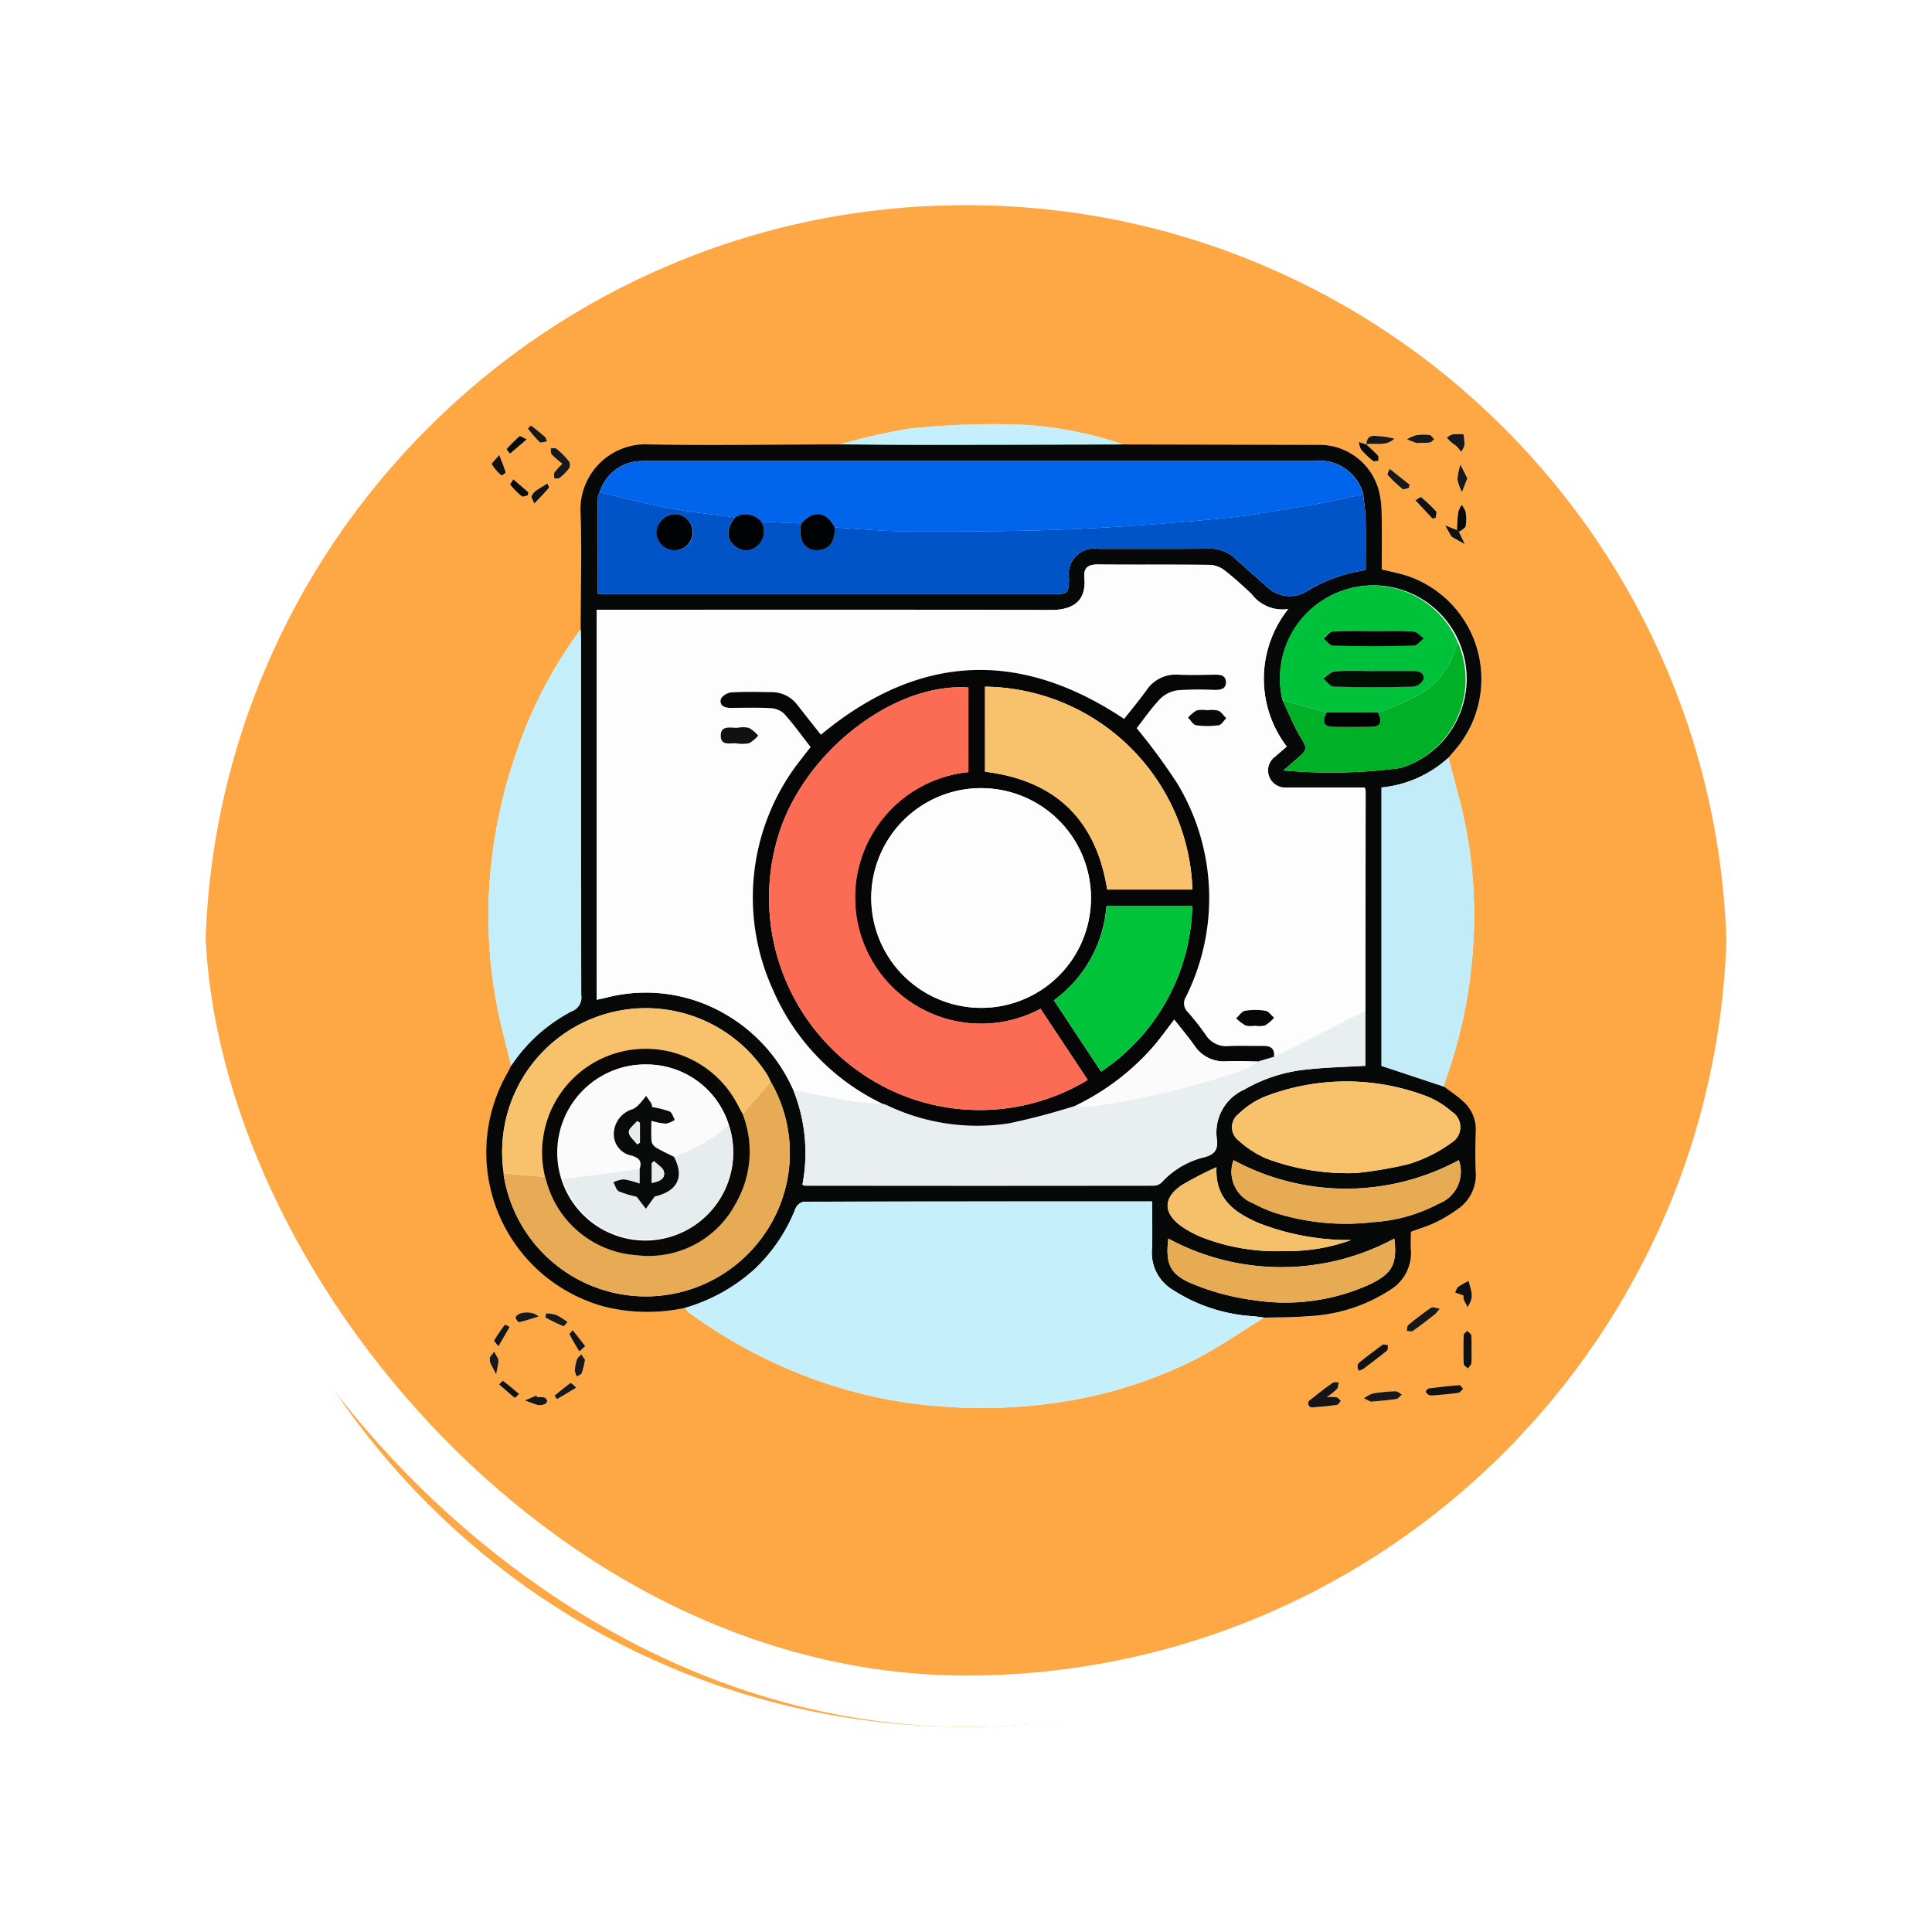<svg xmlns="http://www.w3.org/2000/svg" xmlns:xlink="http://www.w3.org/1999/xlink" width="113" height="113" viewBox="0 0 113 113">
  <defs>
    <filter id="Trazado_896985" x="0" y="0" width="113" height="113" filterUnits="userSpaceOnUse">
      <feOffset dy="3" input="SourceAlpha"/>
      <feGaussianBlur stdDeviation="3" result="blur"/>
      <feFlood flood-opacity="0.161"/>
      <feComposite operator="in" in2="blur"/>
      <feComposite in="SourceGraphic"/>
    </filter>
  </defs>
  <g id="Grupo_1111349" data-name="Grupo 1111349" transform="translate(-325.891 -3846)">
    <g id="Grupo_1111318" data-name="Grupo 1111318" transform="translate(-5.891)">
      <g id="Grupo_1109826" data-name="Grupo 1109826" transform="translate(340.781 3852)">
        <g id="Grupo_1098742" data-name="Grupo 1098742">
          <g transform="matrix(1, 0, 0, 1, -9, -6)" filter="url(#Trazado_896985)">
            <g id="Trazado_896985-2" data-name="Trazado 896985" transform="translate(9 6)" fill="#fd9826" opacity="0.859">
              <path d="M 47.5 93.5 C 41.289 93.5 35.265 92.284 29.595 89.886 C 24.118 87.569 19.198 84.252 14.973 80.027 C 10.748 75.802 7.431 70.882 5.114 65.405 C 2.716 59.735 1.5 53.711 1.5 47.5 C 1.5 41.289 2.716 35.265 5.114 29.595 C 7.431 24.118 10.748 19.198 14.973 14.973 C 19.198 10.748 24.118 7.431 29.595 5.114 C 35.265 2.716 41.289 1.5 47.5 1.5 C 53.711 1.5 59.735 2.716 65.405 5.114 C 70.882 7.431 75.802 10.748 80.027 14.973 C 84.252 19.198 87.569 24.118 89.886 29.595 C 92.284 35.265 93.5 41.289 93.5 47.5 C 93.5 53.711 92.284 59.735 89.886 65.405 C 87.569 70.882 84.252 75.802 80.027 80.027 C 75.802 84.252 70.882 87.569 65.405 89.886 C 59.735 92.284 53.711 93.5 47.5 93.5 Z" stroke="none"/>
              <path d="M 47.5 3 C 41.491 3 35.664 4.176 30.179 6.496 C 24.881 8.737 20.121 11.946 16.034 16.034 C 11.946 20.121 8.737 24.881 6.496 30.179 C 4.176 35.664 3 41.491 3 47.5 C 3 53.509 4.176 59.336 6.496 64.821 C 8.737 70.119 11.946 74.879 16.034 78.966 C 20.121 83.054 24.881 86.263 30.179 88.504 C 35.664 90.824 41.491 92 47.5 92 C 53.509 92 59.336 90.824 64.82 88.504 C 70.119 86.263 74.878 83.054 78.966 78.966 C 83.054 74.879 86.263 70.119 88.504 64.821 C 90.824 59.336 92 53.509 92 47.5 C 92 41.491 90.824 35.664 88.504 30.179 C 86.263 24.881 83.054 20.121 78.966 16.034 C 74.878 11.946 70.119 8.737 64.82 6.496 C 59.336 4.176 53.509 3 47.5 3 M 47.5 0 C 73.733 0 95 21.266 95 47.5 L 95 47.5 C 95 73.734 73.733 95 47.5 95 C 21.266 95 0 73.734 0 47.5 L 0 47.5 C 0 21.266 21.266 0 47.5 0 Z" stroke="none" fill="#fff"/>
            </g>
          </g>
          <g id="Rectángulo_400907" data-name="Rectángulo 400907" transform="translate(0 0)" fill="none" stroke="#fff" stroke-width="3">
            <rect width="95" height="95" rx="47.5" stroke="none"/>
            <rect x="1.5" y="1.5" width="92" height="92" rx="46" fill="none"/>
          </g>
        </g>
      </g>
    </g>
    <g id="Grupo_1180312" data-name="Grupo 1180312" transform="translate(352.242 3868.366)">
      <g id="Grupo_1180313" data-name="Grupo 1180313">
        <path id="Trazado_1052843" data-name="Trazado 1052843" d="M0,62.267V0M58.978,8.745c.137-.114.363-.209.394-.348a2.368,2.368,0,0,0-.008-.838,1.279,1.279,0,0,0-.228-.4,1.7,1.7,0,0,0-.2.434c-.048.344-.054.694-.077,1.041l-.685-.268c.117.2.232.411.351.615a.236.236,0,0,0,.087.082c.237.135.476.266.716.4q-.177-.359-.352-.718m-5.43-5.127c.55-.091,1.157.142,1.658-.33a4.946,4.946,0,0,0-1.068-.155c-.412-.054-.556.14-.57.506l-.44-.148a1.174,1.174,0,0,0,.126.437,5.019,5.019,0,0,0,.693.663c.064.052.21,0,.32,0-.007-.106.026-.249-.029-.31-.215-.235-.458-.443-.69-.66m4.82,18.33c.117-.137.232-.275.35-.412A6.363,6.363,0,0,0,56.06,11.349c-.506-.18-1.043-.272-1.593-.411,0-1.1.017-2.186-.007-3.276a5.58,5.58,0,0,0-.173-1.372,3.6,3.6,0,0,0-3.561-2.64q-5.7-.022-11.4-.024a21.8,21.8,0,0,0-6.558-1.173,46.927,46.927,0,0,0-5.915.251,33.113,33.113,0,0,0-4.038.92c-3.721.007-7.443.071-11.163,0A3.814,3.814,0,0,0,7.608,7.65c.084,2.261.01,4.528.006,6.792a25.913,25.913,0,0,0-3.708,7.034,29.637,29.637,0,0,0-1.633,7.952,27.776,27.776,0,0,0,.4,6.785c.224,1.264.577,2.506.872,3.758-.063.125-.118.254-.188.374a9.345,9.345,0,0,0,5.8,13.75,10.446,10.446,0,0,0,4.558.035,1.52,1.52,0,0,0,.232.274A29.245,29.245,0,0,0,20.21,57.9a27.49,27.49,0,0,0,8.108,1.963,30.513,30.513,0,0,0,7.937-.314,26.488,26.488,0,0,0,7.207-2.352c1.429-.722,2.75-1.652,4.12-2.489.847-.026,1.7-.012,2.541-.085a9.617,9.617,0,0,0,4.843-1.543,2.531,2.531,0,0,0,1.2-2.363c-.024-.34,0-.683,0-1.032.5-.186.985-.33,1.435-.546a8.166,8.166,0,0,0,1.294-.771,2.428,2.428,0,0,0,1.066-2.185c-.036-.787-.019-1.577,0-2.364a2.189,2.189,0,0,0-.711-1.737c-.35-.327-.759-.593-1.141-.886a1.129,1.129,0,0,1,.037-.239,28.467,28.467,0,0,0,1.655-7.877,27.061,27.061,0,0,0-.538-7.622c-.256-1.177-.6-2.335-.9-3.5m-7.118,37.4a4.374,4.374,0,0,0,.594-.479c.079-.091.071-.26.1-.393-.123.01-.277-.024-.363.037-.441.313-.871.643-1.29.984a.239.239,0,0,0,.176.443c.459-.029.92-.075,1.375-.142.085-.013.15-.154.225-.236-.082-.071-.153-.179-.247-.2a2.679,2.679,0,0,0-.571-.01M6.547,4.76a3.915,3.915,0,0,0-.462.508c-.055.089-.012.238-.013.36.106-.011.244.016.314-.042a2.951,2.951,0,0,0,.551-.558.428.428,0,0,0,0-.4,5.435,5.435,0,0,0-.717-.734c-.076-.065-.237-.03-.358-.041.019.125-.006.291.065.369a6.23,6.23,0,0,0,.622.54M57.858,54.17c-.23-.031-.411-.114-.5-.055-.463.316-.909.659-1.343,1.015-.075.061-.061.23-.089.348.12,0,.277.058.356,0,.444-.309.871-.643,1.3-.977a2.631,2.631,0,0,0,.274-.332m-4.032,5.447c.609-.059,1.053-.085,1.49-.156.121-.019.221-.172.332-.265-.125-.066-.253-.194-.374-.189a9.754,9.754,0,0,0-1.324.129,1.913,1.913,0,0,0-.523.281l.4.2m-.7-1.809a1.6,1.6,0,0,0,.262-.111c.465-.352.934-.7,1.385-1.072.063-.051.035-.209.049-.317-.107-.008-.249-.065-.315-.018-.475.34-.937.7-1.393,1.063a.378.378,0,0,0-.067.267.5.5,0,0,0,.078.188m4.5,1.429c.44-.043.882-.073,1.317-.141.106-.017.194-.155.289-.238-.079-.075-.164-.218-.236-.213-.6.047-1.2.115-1.794.195-.065.008-.174.161-.158.2a.4.4,0,0,0,.224.206,1.2,1.2,0,0,0,.358-.007m2.091-2.654a7.01,7.01,0,0,0-.012-.842c-.011-.1-.155-.182-.239-.271-.071.084-.2.166-.2.253-.019.563-.024,1.126,0,1.687,0,.093.162.179.249.268.07-.1.186-.2.2-.313a6.8,6.8,0,0,0,.01-.783m-.465-3.169a.5.5,0,0,0,0,.2c.067.164.158.317.238.476a3.144,3.144,0,0,0,.22-.476.952.952,0,0,0,0-.416c-.038-.218-.108-.429-.165-.643a4.948,4.948,0,0,0-.6.34c-.1.07-.131.219-.194.332l.5.186M56.04,6.183l.061-.194-1.174-.938c-.043.123-.158.311-.115.358a7.8,7.8,0,0,0,.867.824c.064.053.238-.03.361-.051m3.2-3.15a4.115,4.115,0,0,0-.641.01,1.087,1.087,0,0,0-.333.194c.088.09.168.188.263.269s.22.149.315.239a3.147,3.147,0,0,1,.263.313,1.293,1.293,0,0,0,.194-.392,3.207,3.207,0,0,0-.061-.633M57.439,7.97l.188-.059c.01-.125.077-.3.019-.368a8.266,8.266,0,0,0-.877-.827c-.035-.029-.214.117-.327.182Zm2.032-2.358-.4-.794a3.415,3.415,0,0,0-.176.855,2.587,2.587,0,0,0,.266.742c.093-.238.185-.476.311-.8M56.659,3.539V3.526a4.056,4.056,0,0,0,.6-.01c.1-.014.179-.123.268-.189-.089-.089-.171-.241-.269-.254a2.727,2.727,0,0,0-.785.012,2.388,2.388,0,0,0-.539.237c.179.072.357.149.539.214a.609.609,0,0,0,.182,0M7.865,57.166l-.221-.321a1.235,1.235,0,0,0-.255.315,2.324,2.324,0,0,0-.12.641.98.98,0,0,0,.12.345c.1-.071.253-.121.29-.216a5.472,5.472,0,0,0,.186-.764M5.153,54.634c-.381-.358-1.231-.285-1.352.047-.024.069.156.3.206.291.369-.084.73-.209,1.146-.338m.494-51.18c-.073-.164-.083-.232-.124-.267-.265-.227-.534-.449-.813-.659a.956.956,0,0,0-.183.172,7.259,7.259,0,0,0,.689.795c.063.059.256-.02.431-.041M6.85,54.97a4.194,4.194,0,0,0-.625-.406,2.129,2.129,0,0,0-.616-.112.619.619,0,0,0-.06.244c.343.184.692.356,1.049.509.034.014.129-.117.253-.235m1.029,1.4c-.269-.342-.5-.636-.732-.93-.066.083-.206.2-.186.243.174.34.378.665.572,1l.346-.309m-3.869,2.8c-.336-.281-.634-.536-.944-.774a1.8,1.8,0,0,0-.224.212c.3.267.6.536.918.793a2.542,2.542,0,0,0,.25-.23m3.343-.375a2.55,2.55,0,0,0-.324-.283q-.485.359-.944.752a1.233,1.233,0,0,0,.142.2c.356-.2.7-.416,1.126-.672M2.8,56.381c.251-.434.453-.784.657-1.134a1.418,1.418,0,0,0-.278-.133,10.229,10.229,0,0,0-.627.925c-.02.034.112.159.248.343m-.5.637a1.364,1.364,0,0,0,.019.321c.111.228.231.452.348.677.043-.221.09-.441.126-.664a.453.453,0,0,0-.014-.238c-.064-.146-.153-.28-.231-.42l-.248.324M4.518,6.6c.011-.059.023-.118.034-.177l-.878-.759c-.064.108-.2.281-.177.315a4.779,4.779,0,0,0,.672.678c.06.049.23-.035.349-.058m.386.482c.348-.368.611-.636.854-.922C5.786,6.132,5.7,6,5.67,5.918c-.222.138-.452.265-.663.419a.716.716,0,0,0-.26.32c-.028.083.069.207.156.431M2.849,4.246c-.195.245-.462.474-.423.552a2.615,2.615,0,0,0,.562.647c.011.011.247-.147.236-.184-.091-.307-.216-.6-.374-1.015M5.064,59.356c-.011-.031-.022-.063-.034-.1l-.678.281a7.537,7.537,0,0,0,.77.277.781.781,0,0,0,.408-.067.227.227,0,0,0,.121-.183.307.307,0,0,0-.167-.2,1.8,1.8,0,0,0-.42-.01m-.6-56.03c-.225-.1-.387-.213-.425-.18a8.023,8.023,0,0,0-.752.748c-.016.017.126.174.195.267l.981-.835" fill="#fdfdfd"/>
        <path id="Trazado_1052844" data-name="Trazado 1052844" d="M13.357,53.52A10.464,10.464,0,0,1,8.8,53.485,9.345,9.345,0,0,1,3,39.735c.069-.121.125-.25.188-.375a9.5,9.5,0,0,1,3.567-3.2.851.851,0,0,0,.536-.924q-.022-10.25-.011-20.5c0-.3-.014-.606-.022-.908,0-2.265.078-4.533-.006-6.794A3.813,3.813,0,0,1,11.3,3.015c3.72.069,7.442,0,11.163,0,1.673.007,3.346.023,5.019.022q5.746,0,11.491-.02,5.7.011,11.4.024a3.6,3.6,0,0,1,3.561,2.64,5.58,5.58,0,0,1,.173,1.372c.024,1.09.007,2.18.007,3.276.551.14,1.087.232,1.592.411a6.364,6.364,0,0,1,2.659,10.189c-.118.136-.233.274-.35.412A6.79,6.79,0,0,1,54.1,23.082V39.366l3.66,1.212c.384.293.791.559,1.142.886a2.191,2.191,0,0,1,.711,1.737c-.023.789-.04,1.579,0,2.366a2.425,2.425,0,0,1-1.066,2.184,8.173,8.173,0,0,1-1.294.772c-.45.216-.934.36-1.435.546,0,.348-.02.69,0,1.031a2.535,2.535,0,0,1-1.2,2.363,9.6,9.6,0,0,1-4.844,1.543c-.842.075-1.693.06-2.54.085-.2-.026-.4-.058-.594-.081a9.746,9.746,0,0,1-4.826-1.593,2.518,2.518,0,0,1-1.142-2.272c.044-.94.008-1.886.008-2.849-6.845,0-13.615,0-20.384.017a.69.69,0,0,0-.471.4,9.757,9.757,0,0,1-2.428,3.577,10.358,10.358,0,0,1-4.035,2.234M48.307,17.965c.351.736.648,1.506,1.069,2.2.358.592.406.7-.13,1.153-.281.241-.559.483-.888.768a31.52,31.52,0,0,0,6.848-.14,5.46,5.46,0,1,0-6.9-3.983M18.369,40.281c-.072-.142-.133-.292-.219-.427A8.408,8.408,0,0,0,2.76,45.648a1.026,1.026,0,0,0,0,.121A8.421,8.421,0,0,0,17.868,49.4a8.324,8.324,0,0,0,.5-9.117M8.37,5.818a1.1,1.1,0,0,0-.114.333c-.007,1.852,0,3.7,0,5.6.177.008.373.025.569.025H34.9c.856,0,.912-.06.919-.948a1.49,1.49,0,0,1,1.708-1.705c2.162,0,4.326.011,6.488-.01a2.118,2.118,0,0,1,1.537.583c.64.589,1.3,1.159,1.945,1.737a1.9,1.9,0,0,0,2.155.218,9.042,9.042,0,0,1,3.524-1.282c0-1.022.014-2.01-.007-2.995-.011-.48-.089-.957-.137-1.435a2.626,2.626,0,0,0-2.839-1.953q-19.508,0-39.017,0c-.2,0-.405,0-.606.018a2.569,2.569,0,0,0-2.2,1.815M19.7,40.777a9.884,9.884,0,0,1,.533,5.528c.087.043.1.06.123.06q10.217.005,20.436,0a.7.7,0,0,0,.461-.2,4.948,4.948,0,0,1,2.469-1.459c.669-.168.825-.491.746-1.088a2.749,2.749,0,0,1,1.6-2.867,9.123,9.123,0,0,1,3.717-1.185c1.115-.124,2.24-.144,3.37-.21v-3.2q.011-6.431.019-12.861a1.1,1.1,0,0,0-.057-.214h-.592c-1.335,0-2.67,0-4,0a1,1,0,0,1-.664-1.794c.238-.207.477-.411.7-.6a6.539,6.539,0,0,1,.084-8.042,2.272,2.272,0,0,1-2.147-.884c-.5-.469-1.009-.938-1.551-1.358a1.541,1.541,0,0,0-.849-.342c-2.2-.028-4.408,0-6.612-.023-.545,0-.812.2-.762.746.12,1.3-.54,1.923-1.988,1.918-8.6-.031-17.19-.016-25.787-.016H8.2V35.5c.212-.048.386-.083.559-.126a9.211,9.211,0,0,1,6.373.651A9.6,9.6,0,0,1,19.7,40.777m32.919,4.856a23.638,23.638,0,0,0,3.074-.526A8.427,8.427,0,0,0,58.2,43.852a1.064,1.064,0,0,0,.008-1.81,5,5,0,0,0-1.483-.907,13.21,13.21,0,0,0-9.465.035,4.789,4.789,0,0,0-1.5.987.984.984,0,0,0,0,1.591,5.974,5.974,0,0,0,1.553,1.015,13.6,13.6,0,0,0,5.3.869m6.007-.753a13.858,13.858,0,0,1-13.177,0,1.968,1.968,0,0,0,1.162,2.527,7.662,7.662,0,0,0,1.216.535,13.681,13.681,0,0,0,5.809.559,9.415,9.415,0,0,0,3.821-1.08,2.006,2.006,0,0,0,1.17-2.545m-3.774,4.59a13.907,13.907,0,0,1-13.217,0c-.172,1.49.081,2.112,1.5,2.681a14.29,14.29,0,0,0,3.547.926,11.959,11.959,0,0,0,6.7-.913c1.369-.652,1.646-1.206,1.472-2.694m-2.536.085a14.552,14.552,0,0,1-5.455-1.016c-1.345-.6-2.5-1.379-2.41-3.243a20.1,20.1,0,0,0-2.011,1.037c-1.138.756-1.123,1.657,0,2.445a6.234,6.234,0,0,0,1.171.621,12.015,12.015,0,0,0,4.806.8,10.9,10.9,0,0,0,3.9-.641" transform="translate(0.352 0.611)" fill="#070808"/>
        <path id="Trazado_1052845" data-name="Trazado 1052845" d="M11.4,46.059a10.358,10.358,0,0,0,4.035-2.234,9.757,9.757,0,0,0,2.428-3.577.693.693,0,0,1,.471-.4c6.77-.019,13.539-.017,20.386-.017,0,.963.035,1.909-.01,2.849a2.521,2.521,0,0,0,1.144,2.272,9.755,9.755,0,0,0,4.825,1.595c.2.023.4.053.594.079-1.37.837-2.691,1.769-4.12,2.489a26.449,26.449,0,0,1-7.207,2.354,30.513,30.513,0,0,1-7.937.314A27.49,27.49,0,0,1,17.9,49.824a29.2,29.2,0,0,1-6.268-3.492,1.471,1.471,0,0,1-.232-.273" transform="translate(2.31 8.072)" fill="#c4effb"/>
        <path id="Trazado_1052846" data-name="Trazado 1052846" d="M7.24,12.009c.007.3.022.6.022.908q0,10.25.011,20.5a.85.85,0,0,1-.535.924,9.486,9.486,0,0,0-3.567,3.2c-.3-1.253-.648-2.494-.873-3.758a27.72,27.72,0,0,1-.4-6.785,29.625,29.625,0,0,1,1.632-7.952A25.9,25.9,0,0,1,7.24,12.009" transform="translate(0.373 2.433)" fill="#c4eefa"/>
        <path id="Trazado_1052847" data-name="Trazado 1052847" d="M48.938,37.492l-3.66-1.213V19.995a6.782,6.782,0,0,0,3.915-1.744c.3,1.167.643,2.325.9,3.5a27.061,27.061,0,0,1,.539,7.622,28.513,28.513,0,0,1-1.656,7.877,1.307,1.307,0,0,0-.037.239" transform="translate(9.174 3.698)" fill="#c2edf8"/>
        <path id="Trazado_1052848" data-name="Trazado 1052848" d="M35.482,3.213q-5.746.011-11.491.02c-1.673,0-3.347-.014-5.02-.022a33.587,33.587,0,0,1,4.04-.92,46.908,46.908,0,0,1,5.913-.251,21.8,21.8,0,0,1,6.558,1.173" transform="translate(3.844 0.412)" fill="#c4effb"/>
        <path id="Trazado_1052849" data-name="Trazado 1052849" d="M42.8,49.5a2.789,2.789,0,0,1,.571.008c.094.026.165.135.247.206-.075.082-.14.222-.225.236-.455.067-.915.113-1.375.142a.239.239,0,0,1-.176-.443c.42-.34.849-.671,1.29-.984.087-.061.241-.028.363-.037-.031.133-.023.3-.1.393a4.477,4.477,0,0,1-.6.479" transform="translate(8.453 9.853)" fill="#151515"/>
        <path id="Trazado_1052850" data-name="Trazado 1052850" d="M5.56,4.111a6.25,6.25,0,0,1-.623-.54c-.071-.078-.046-.244-.064-.369.121.011.283-.024.358.042a5.427,5.427,0,0,1,.717.732.428.428,0,0,1,0,.4,2.951,2.951,0,0,1-.551.558c-.07.058-.207.031-.314.042,0-.121-.041-.271.013-.36a4.028,4.028,0,0,1,.463-.508" transform="translate(0.987 0.649)" fill="#181818"/>
        <path id="Trazado_1052851" data-name="Trazado 1052851" d="M48.434,45.055a2.774,2.774,0,0,1-.274.333c-.427.332-.854.666-1.3.977-.079.055-.235,0-.356,0,.028-.119.016-.286.09-.348.433-.356.879-.7,1.342-1.016.084-.058.266.025.5.055" transform="translate(9.423 9.114)" fill="#181818"/>
        <path id="Trazado_1052852" data-name="Trazado 1052852" d="M44.823,49.675l-.4-.2a1.9,1.9,0,0,1,.523-.281,9.584,9.584,0,0,1,1.324-.129c.123,0,.249.123.374.189-.109.091-.209.245-.331.265-.438.071-.883.1-1.491.156" transform="translate(9.001 9.942)" fill="#181818"/>
        <path id="Trazado_1052853" data-name="Trazado 1052853" d="M44.191,48.327a.531.531,0,0,1-.078-.189.375.375,0,0,1,.067-.266c.456-.366.919-.723,1.393-1.063.066-.048.208.01.315.018-.014.108.013.267-.049.317-.451.369-.92.719-1.385,1.072a1.717,1.717,0,0,1-.262.111" transform="translate(8.938 9.481)" fill="#111"/>
        <path id="Trazado_1052854" data-name="Trazado 1052854" d="M48.015,49.355a1.162,1.162,0,0,1-.358.007.4.4,0,0,1-.224-.2c-.018-.038.093-.19.158-.2.6-.079,1.194-.148,1.793-.194.073-.006.158.138.237.213-.1.082-.183.221-.289.237-.435.067-.878.1-1.317.141" transform="translate(9.611 9.881)" fill="#111"/>
        <path id="Trazado_1052855" data-name="Trazado 1052855" d="M49.736,47.236a6.8,6.8,0,0,1-.01.783c-.013.109-.13.208-.2.313-.087-.089-.245-.176-.249-.268-.022-.562-.017-1.124,0-1.687,0-.087.133-.168.206-.253.083.089.227.172.239.271a7.269,7.269,0,0,1,.011.842" transform="translate(9.982 9.346)" fill="#111"/>
        <path id="Trazado_1052856" data-name="Trazado 1052856" d="M49.353,44.559l-.5-.186c.063-.113.1-.262.194-.332a4.948,4.948,0,0,1,.6-.34c.057.214.125.426.165.643a.97.97,0,0,1,0,.416,2.981,2.981,0,0,1-.22.476c-.081-.159-.171-.313-.237-.476a.5.5,0,0,1,0-.2" transform="translate(9.899 8.855)" fill="#111"/>
        <path id="Trazado_1052857" data-name="Trazado 1052857" d="M44.546,3.114c.014-.367.158-.559.57-.506a5.089,5.089,0,0,1,1.067.155c-.5.471-1.108.238-1.657.33l.02.022" transform="translate(9.022 0.527)" fill="#181818"/>
        <path id="Trazado_1052858" data-name="Trazado 1052858" d="M48.945,7.431c.023-.348.03-.7.078-1.041a1.624,1.624,0,0,1,.2-.434,1.266,1.266,0,0,1,.227.4,2.361,2.361,0,0,1,.008.837c-.03.138-.256.233-.394.349h.02L48.94,7.4Z" transform="translate(9.916 1.207)" fill="#070808"/>
        <path id="Trazado_1052859" data-name="Trazado 1052859" d="M46.807,5.33c-.124.02-.3.1-.361.052a7.714,7.714,0,0,1-.868-.825c-.042-.047.073-.235.115-.357l1.174.937-.06.194" transform="translate(9.233 0.851)" fill="#181818"/>
        <path id="Trazado_1052860" data-name="Trazado 1052860" d="M49.426,2.523a3.2,3.2,0,0,1,.061.631,1.28,1.28,0,0,1-.194.392,3.642,3.642,0,0,0-.262-.313c-.1-.09-.216-.153-.316-.239s-.176-.178-.263-.269a1.127,1.127,0,0,1,.333-.194,4.127,4.127,0,0,1,.641-.008" transform="translate(9.818 0.51)" fill="#181818"/>
        <path id="Trazado_1052861" data-name="Trazado 1052861" d="M49.175,7.336c.118.239.235.479.352.717q-.359-.2-.716-.4a.246.246,0,0,1-.087-.082c-.119-.2-.235-.41-.351-.616l.685.268,0-.025.141.137Z" transform="translate(9.802 1.41)" fill="#111"/>
        <path id="Trazado_1052862" data-name="Trazado 1052862" d="M47.929,6.838l-1-1.072c.113-.065.291-.212.327-.183a8.517,8.517,0,0,1,.877.829c.058.064-.01.242-.019.367l-.188.059" transform="translate(9.51 1.131)" fill="#111"/>
        <path id="Trazado_1052863" data-name="Trazado 1052863" d="M49.549,4.8c-.127.327-.219.565-.311.8a2.6,2.6,0,0,1-.267-.743,3.409,3.409,0,0,1,.177-.854c.133.265.268.529.4.793" transform="translate(9.922 0.812)" fill="#181818"/>
        <path id="Trazado_1052864" data-name="Trazado 1052864" d="M47.233,3.025a.6.6,0,0,1-.18,0c-.183-.065-.361-.142-.54-.214a2.373,2.373,0,0,1,.54-.237,2.718,2.718,0,0,1,.784-.012c.1.013.18.165.271.254-.09.066-.172.174-.269.189a4.054,4.054,0,0,1-.6.01v.013" transform="translate(9.425 0.514)" fill="#181818"/>
        <path id="Trazado_1052865" data-name="Trazado 1052865" d="M6.641,47.588a5.515,5.515,0,0,1-.186.764c-.037.1-.19.146-.29.216a.988.988,0,0,1-.12-.345,2.324,2.324,0,0,1,.12-.641c.042-.12.167-.21.255-.315l.221.321" transform="translate(1.225 9.577)" fill="#181818"/>
        <path id="Trazado_1052866" data-name="Trazado 1052866" d="M44.617,3.052,44.6,3.03c.232.218.475.426.689.66.057.061.022.2.029.31-.108,0-.255.054-.32,0a5.006,5.006,0,0,1-.692-.663,1.174,1.174,0,0,1-.126-.437l.44.148" transform="translate(8.951 0.588)" fill="#090a0a"/>
        <path id="Trazado_1052867" data-name="Trazado 1052867" d="M4.513,45.469c-.416.129-.777.254-1.147.337-.048.012-.23-.222-.2-.29.12-.332.971-.405,1.352-.047" transform="translate(0.64 9.165)" fill="#181818"/>
        <path id="Trazado_1052868" data-name="Trazado 1052868" d="M4.885,3.028c-.174.02-.368.1-.431.041a7.259,7.259,0,0,1-.689-.795A.956.956,0,0,1,3.948,2.1c.279.21.548.432.813.659.041.035.051.1.124.267" transform="translate(0.763 0.426)" fill="#181818"/>
        <path id="Trazado_1052869" data-name="Trazado 1052869" d="M5.915,45.794c-.123.118-.219.249-.251.235-.357-.153-.707-.325-1.049-.509a.618.618,0,0,1,.059-.244,2.145,2.145,0,0,1,.617.112,4.287,4.287,0,0,1,.624.406" transform="translate(0.934 9.174)" fill="#181818"/>
        <path id="Trazado_1052870" data-name="Trazado 1052870" d="M6.706,47.028l-.345.309c-.195-.33-.4-.655-.572-1-.02-.038.12-.16.186-.243.231.295.463.588.731.93" transform="translate(1.172 9.341)" fill="#151515"/>
        <path id="Trazado_1052871" data-name="Trazado 1052871" d="M3.532,49.329a2.542,2.542,0,0,1-.25.23c-.313-.256-.615-.524-.918-.793a1.76,1.76,0,0,1,.224-.21c.31.237.609.492.944.773" transform="translate(0.479 9.839)" fill="#111"/>
        <path id="Trazado_1052872" data-name="Trazado 1052872" d="M6.329,48.935c-.422.257-.77.47-1.126.672a1.311,1.311,0,0,1-.142-.2c.307-.261.621-.512.944-.75a2.378,2.378,0,0,1,.324.281" transform="translate(1.025 9.858)" fill="#181818"/>
        <path id="Trazado_1052873" data-name="Trazado 1052873" d="M2.37,47.095c-.136-.183-.268-.309-.248-.343a10.23,10.23,0,0,1,.627-.925,1.5,1.5,0,0,1,.278.133c-.2.35-.405.7-.657,1.134" transform="translate(0.43 9.285)" fill="#151515"/>
        <path id="Trazado_1052874" data-name="Trazado 1052874" d="M1.913,47.466l.248-.324c.078.139.167.274.231.42a.453.453,0,0,1,.014.238c-.036.222-.083.443-.126.664-.117-.225-.237-.449-.348-.677a1.364,1.364,0,0,1-.019-.321" transform="translate(0.388 9.552)" fill="#181818"/>
        <path id="Trazado_1052875" data-name="Trazado 1052875" d="M3.93,5.65c-.119.023-.287.107-.349.058a4.843,4.843,0,0,1-.672-.678c-.028-.034.113-.207.177-.315l.878.759c-.011.059-.023.118-.034.177" transform="translate(0.589 0.955)" fill="#090a0a"/>
        <path id="Trazado_1052876" data-name="Trazado 1052876" d="M4.1,6.09c-.088-.225-.183-.348-.156-.431a.716.716,0,0,1,.26-.32c.21-.154.441-.28.663-.419.032.084.117.213.088.247-.243.285-.506.553-.854.922" transform="translate(0.799 0.997)" fill="#111"/>
        <path id="Trazado_1052877" data-name="Trazado 1052877" d="M2.441,3.531c.158.411.283.708.374,1.015.011.036-.225.195-.236.183a2.59,2.59,0,0,1-.563-.646c-.038-.078.23-.307.425-.552" transform="translate(0.408 0.715)" fill="#111"/>
        <path id="Trazado_1052878" data-name="Trazado 1052878" d="M4.331,49.371a1.8,1.8,0,0,1,.419.01.3.3,0,0,1,.167.2c.013.051-.063.161-.12.183a.784.784,0,0,1-.408.067,7.537,7.537,0,0,1-.77-.277l.678-.281c.011.032.023.064.034.1" transform="translate(0.733 9.985)" fill="#151515"/>
        <path id="Trazado_1052879" data-name="Trazado 1052879" d="M3.908,2.8l-.981.835c-.069-.093-.21-.25-.195-.267a8.023,8.023,0,0,1,.752-.748c.037-.032.2.082.425.18" transform="translate(0.553 0.529)" fill="#090a0a"/>
        <path id="Trazado_1052880" data-name="Trazado 1052880" d="M18.608,39.592a9.6,9.6,0,0,0-4.563-4.753,9.2,9.2,0,0,0-6.373-.651c-.173.043-.348.078-.559.126V11.507h.743c8.6,0,17.19-.016,25.785.014,1.449,0,2.108-.619,1.989-1.918-.051-.541.216-.749.761-.746,2.2.019,4.409,0,6.613.023a1.553,1.553,0,0,1,.849.342c.541.42,1.047.89,1.55,1.358a2.276,2.276,0,0,0,2.147.885,6.537,6.537,0,0,0-.084,8.04c-.226.2-.465.4-.7.606a1,1,0,0,0,.664,1.8c1.335,0,2.67,0,4,0h.592a1.028,1.028,0,0,1,.057.213q-.007,6.429-.019,12.862c-.337.161-.675.32-1.009.488q-2.165,1.086-4.328,2.176c.047-.443-.164-.63-.6-.625-.688.007-1.377-.024-2.063.01a1.416,1.416,0,0,1-1.335-.66,14.612,14.612,0,0,0-1.049-1.334.709.709,0,0,1-.1-.906,12.951,12.951,0,0,0-.514-12.47,35.011,35.011,0,0,0-2.374-3.229,21.63,21.63,0,0,1,1.377-1.717,1.8,1.8,0,0,1,1.022-.5,17.347,17.347,0,0,1,2.123-.019c.348,0,.712-.025.7-.459s-.385-.435-.728-.431c-.687.011-1.376.029-2.062,0a2.045,2.045,0,0,0-1.862.921c-.426.581-.885,1.138-1.3,1.667-6.184-4.124-12.061-3.785-17.738.925-.449-.568-.913-1.151-1.371-1.74a1.869,1.869,0,0,0-1.519-.753c-.789-.01-1.579-.034-2.366.017-.216.014-.563.243-.6.421-.07.378.259.482.6.482.77,0,1.539-.028,2.305.014a1.255,1.255,0,0,1,.8.325c.55.612,1.032,1.287,1.553,1.952-.182.231-.348.432-.5.64a12.979,12.979,0,0,0-1.711,13.544,13.159,13.159,0,0,0,6.415,6.677c-.577-.046-1.161-.051-1.731-.144-1.167-.194-2.326-.435-3.489-.657M15.325,19.324a2.107,2.107,0,0,0,.706-.017,2.146,2.146,0,0,0,.524-.444,2.166,2.166,0,0,0-.528-.445,1.451,1.451,0,0,0-.653-.014c-.387.035-.989-.179-1.008.434-.02.682.617.423.958.486m27.468-1.942a1.68,1.68,0,0,0-.6.016,2.189,2.189,0,0,0-.5.419c.155.156.3.417.47.443a4.787,4.787,0,0,0,1.324,0c.161-.023.292-.268.438-.414-.156-.153-.287-.366-.475-.443a1.9,1.9,0,0,0-.659-.018m2.813,18.449a1.568,1.568,0,0,0,.6-.016,2.4,2.4,0,0,0,.529-.45c-.166-.142-.316-.376-.5-.405a3.629,3.629,0,0,0-1.2,0c-.192.034-.348.287-.518.439a2.859,2.859,0,0,0,.554.421,1.454,1.454,0,0,0,.538.011" transform="translate(1.441 1.795)" fill="#fdfdfd"/>
        <path id="Trazado_1052881" data-name="Trazado 1052881" d="M51.931,5.466c.048.477.127.955.137,1.435.022.985.007,1.972.007,2.995a9.042,9.042,0,0,0-3.524,1.282A1.9,1.9,0,0,1,46.4,10.96c-.649-.578-1.3-1.147-1.945-1.737a2.118,2.118,0,0,0-1.537-.583c-2.162.019-4.326,0-6.488.01a1.489,1.489,0,0,0-1.708,1.705c-.006.888-.063.948-.919.948H7.723c-.2,0-.392-.017-.569-.025,0-1.9,0-3.747,0-5.6a1.1,1.1,0,0,1,.114-.333c1.369.315,2.729.673,4.108.931,1.259.236,2.539.362,3.81.536-.533.663-.522,1.33.035,1.714a.963.963,0,0,0,1.223-.011,1.093,1.093,0,0,0,.279-1.452l2.327.1a2.814,2.814,0,0,0,.01.922.935.935,0,0,0,1.105.624c.6-.094.849-.5.863-1.306,1.485.082,2.969.227,4.456.231,3.025.007,6.053,0,9.075-.12,2.928-.118,5.856-.338,8.773-.609,1.793-.167,3.573-.491,5.353-.785,1.087-.179,2.161-.437,3.241-.659M11.651,6.626A1.055,1.055,0,1,0,12.726,7.65a1.085,1.085,0,0,0-1.075-1.025" transform="translate(1.45 1.083)" fill="#0054c8"/>
        <path id="Trazado_1052882" data-name="Trazado 1052882" d="M19.034,7.477l-2.326-.1a1.182,1.182,0,0,0-1.538-.251c-1.27-.174-2.55-.3-3.809-.536-1.379-.257-2.74-.616-4.109-.931a2.57,2.57,0,0,1,2.2-1.815c.2-.018.4-.018.606-.018q19.51,0,39.018,0A2.624,2.624,0,0,1,51.91,5.775c-1.08.222-2.154.48-3.241.659-1.779.295-3.559.618-5.352.785-2.919.271-5.845.491-8.773.609-3.022.121-6.05.127-9.076.12-1.485,0-2.97-.149-4.456-.231-.514-.965-1.233-1.052-1.978-.241" transform="translate(1.469 0.774)" fill="#0065ec"/>
        <path id="Trazado_1052883" data-name="Trazado 1052883" d="M44.787,33.245q2.165-1.088,4.328-2.177c.334-.167.672-.326,1.009-.489v3.2c-1.129.066-2.255.088-3.369.21a9.129,9.129,0,0,0-3.719,1.185,2.749,2.749,0,0,0-1.6,2.867c.081.6-.077.92-.744,1.088a4.965,4.965,0,0,0-2.47,1.459.691.691,0,0,1-.461.2q-10.217.011-20.435,0c-.018,0-.036-.017-.124-.059a9.9,9.9,0,0,0-.532-5.53c1.163.222,2.322.464,3.49.657.569.1,1.152.1,1.731.144a1.751,1.751,0,0,1,.23.072,12.177,12.177,0,0,0,7.172,1.072,38.564,38.564,0,0,0,3.883-1.027,4.427,4.427,0,0,0,.842.043,44.821,44.821,0,0,0,9.073-2.19,4.637,4.637,0,0,0,.744-.438l.951-.279" transform="translate(3.378 6.196)" fill="#e9eef0"/>
        <path id="Trazado_1052884" data-name="Trazado 1052884" d="M18.2,34a8.322,8.322,0,0,1-.5,9.117A8.42,8.42,0,0,1,2.588,39.49a.8.8,0,0,1,0-.12l2.417.214c.023.076.044.154.07.23a5.878,5.878,0,0,0,5.272,4.341A5.759,5.759,0,0,0,16.167,41.1a6.063,6.063,0,0,0,.394-5.2L18.2,34" transform="translate(0.524 6.89)" fill="#e7ab55"/>
        <path id="Trazado_1052885" data-name="Trazado 1052885" d="M45.267,39.355a13.576,13.576,0,0,1-5.3-.869,5.974,5.974,0,0,1-1.553-1.015.984.984,0,0,1,0-1.591,4.829,4.829,0,0,1,1.5-.987,13.21,13.21,0,0,1,9.465-.035,5.02,5.02,0,0,1,1.483.908,1.064,1.064,0,0,1-.008,1.81A8.476,8.476,0,0,1,48.34,38.83a23.348,23.348,0,0,1-3.073.524" transform="translate(7.701 6.889)" fill="#f8c26c"/>
        <path id="Trazado_1052886" data-name="Trazado 1052886" d="M40.494,16.573A5.414,5.414,0,0,1,50.72,13.136a4.648,4.648,0,0,1-2.481,3.252,20.645,20.645,0,0,1-2.15.915H43.07l-2.576-.731m5.352-1.7c-.766,0-1.533-.034-2.3.02-.235.017-.452.273-.678.42.21.166.417.47.631.476,1.55.041,3.1.038,4.653,0a.762.762,0,0,0,.581-.434c.072-.38-.257-.483-.6-.483q-1.147,0-2.3,0m.007-2.331c-.807,0-1.616-.026-2.421.02-.184.011-.352.275-.528.422.18.144.358.408.541.411,1.574.032,3.148.035,4.723,0,.2,0,.4-.28.594-.429-.2-.142-.4-.391-.609-.4-.765-.049-1.533-.02-2.3-.019" transform="translate(8.164 2.003)" fill="#00c23a"/>
        <path id="Trazado_1052887" data-name="Trazado 1052887" d="M18.22,34.725l-1.636,1.9c-.1-.177-.192-.35-.284-.529A6.059,6.059,0,0,0,5.029,40.306l-2.417-.214A8.408,8.408,0,0,1,18,34.3a4.749,4.749,0,0,1,.219.427" transform="translate(0.501 6.167)" fill="#f7c26b"/>
        <path id="Trazado_1052888" data-name="Trazado 1052888" d="M46.056,16.755a20.756,20.756,0,0,0,2.15-.915,4.647,4.647,0,0,0,2.48-3.252,5.427,5.427,0,0,1-3.325,7.421,31.522,31.522,0,0,1-6.848.138c.328-.285.606-.528.888-.767.536-.459.488-.563.13-1.155-.421-.7-.718-1.464-1.069-2.2l2.576.731c-.283.61-.164.832.47.842q1.03.016,2.061,0c.634-.008.75-.22.487-.843" transform="translate(8.198 2.551)" fill="#00b027"/>
        <path id="Trazado_1052889" data-name="Trazado 1052889" d="M51.273,37.827A2,2,0,0,1,50.1,40.371a9.367,9.367,0,0,1-3.82,1.08,13.681,13.681,0,0,1-5.809-.558,7.62,7.62,0,0,1-1.216-.536A1.965,1.965,0,0,1,38.1,37.831a13.858,13.858,0,0,0,13.177,0" transform="translate(7.703 7.665)" fill="#e7ab54"/>
        <path id="Trazado_1052890" data-name="Trazado 1052890" d="M48.136,41.643c.174,1.488-.1,2.042-1.472,2.694a11.959,11.959,0,0,1-6.7.913,14.276,14.276,0,0,1-3.547-.926c-1.423-.569-1.675-1.189-1.5-2.681a13.907,13.907,0,0,0,13.217,0" transform="translate(7.066 8.438)" fill="#e7ab54"/>
        <path id="Trazado_1052891" data-name="Trazado 1052891" d="M45.6,42.432a10.9,10.9,0,0,1-3.9.641,12.015,12.015,0,0,1-4.806-.8,6.234,6.234,0,0,1-1.171-.621c-1.126-.788-1.14-1.688,0-2.445a20.1,20.1,0,0,1,2.011-1.037c-.091,1.864,1.066,2.645,2.41,3.243A14.552,14.552,0,0,0,45.6,42.432" transform="translate(7.067 7.735)" fill="#f5c06a"/>
        <path id="Trazado_1052892" data-name="Trazado 1052892" d="M49.081,7.3,48.94,7.16l.141.137" transform="translate(9.916 1.451)" fill="#fdfdfd"/>
        <path id="Trazado_1052893" data-name="Trazado 1052893" d="M45.5,36.608l-.952.28c-.6-.007-1.212-.044-1.816-.014a2.061,2.061,0,0,1-1.907-.945c-.367-.512-.773-1-1.162-1.492-.41.535-.765,1.027-1.15,1.492a14.284,14.284,0,0,1-4.623,3.544A39.055,39.055,0,0,1,30.01,40.5a12.21,12.21,0,0,1-7.174-1.07,1.825,1.825,0,0,0-.23-.073,13.156,13.156,0,0,1-6.415-6.676A12.979,12.979,0,0,1,17.9,19.135c.155-.208.321-.409.5-.641-.521-.665-1-1.339-1.553-1.952a1.255,1.255,0,0,0-.8-.325c-.766-.042-1.537-.018-2.305-.014-.34,0-.669-.1-.6-.483.032-.178.379-.405.6-.419.787-.052,1.577-.028,2.366-.017a1.865,1.865,0,0,1,1.519.753c.458.588.922,1.171,1.371,1.739,5.676-4.709,11.554-5.047,17.738-.925.416-.529.876-1.086,1.3-1.666a2.048,2.048,0,0,1,1.862-.922c.687.032,1.376.014,2.063,0,.343-.006.716,0,.728.429s-.352.464-.7.458a17.346,17.346,0,0,0-2.123.022,1.794,1.794,0,0,0-1.022.5c-.529.554-.966,1.194-1.377,1.719a34.864,34.864,0,0,1,2.374,3.23,12.951,12.951,0,0,1,.514,12.47.707.707,0,0,0,.1.9,14.8,14.8,0,0,1,1.049,1.335,1.415,1.415,0,0,0,1.334.66c.687-.034,1.376,0,2.064-.01.433,0,.643.183.6.625m-13.656-2.8A7.376,7.376,0,1,1,27.627,19.96V15.013c-4.218-.291-9.278,3.5-10.956,8.171a12.448,12.448,0,0,0,4.517,14.263,12.205,12.205,0,0,0,13.418.516c-.914-1.376-1.827-2.753-2.758-4.154m-3.518-.061a6.425,6.425,0,1,0-6.379-6.541,6.446,6.446,0,0,0,6.379,6.541m12.4-6.919A12.288,12.288,0,0,0,28.6,14.962v4.975c4.148.511,6.5,2.83,7.146,6.892ZM35.392,37.475A11.975,11.975,0,0,0,40.72,27.8H35.7a7.522,7.522,0,0,1-3.073,5.506l2.76,4.169" transform="translate(2.663 2.834)" fill="#070606"/>
        <path id="Trazado_1052894" data-name="Trazado 1052894" d="M14.1,17.72c-.342-.061-.979.2-.957-.486.018-.611.619-.4,1.007-.434a1.467,1.467,0,0,1,.653.016,2.165,2.165,0,0,1,.528.444,2.1,2.1,0,0,1-.524.444,2.107,2.107,0,0,1-.706.017" transform="translate(2.663 3.398)" fill="#111"/>
        <path id="Trazado_1052895" data-name="Trazado 1052895" d="M36.967,15.951a1.876,1.876,0,0,1,.659.018c.188.075.319.289.475.443-.146.143-.277.39-.438.411a4.787,4.787,0,0,1-1.324,0c-.174-.025-.315-.289-.47-.443a2.083,2.083,0,0,1,.5-.42,1.681,1.681,0,0,1,.6-.014" transform="translate(7.268 3.228)" fill="#070808"/>
        <path id="Trazado_1052896" data-name="Trazado 1052896" d="M39.3,31.443a1.427,1.427,0,0,1-.538-.013,2.846,2.846,0,0,1-.554-.419c.171-.154.326-.405.518-.44a3.662,3.662,0,0,1,1.2,0c.183.029.333.265.5.406a2.4,2.4,0,0,1-.529.45,1.593,1.593,0,0,1-.6.016" transform="translate(7.743 6.184)" fill="#070606"/>
        <path id="Trazado_1052897" data-name="Trazado 1052897" d="M11.07,6.41a1.055,1.055,0,1,1-1.049,1.051A1.086,1.086,0,0,1,11.07,6.41" transform="translate(2.03 1.299)" fill="#000306"/>
        <path id="Trazado_1052898" data-name="Trazado 1052898" d="M17.055,6.954c.746-.812,1.465-.724,1.978.241C19.019,8,18.768,8.407,18.17,8.5a.936.936,0,0,1-1.105-.623,2.856,2.856,0,0,1-.01-.924" transform="translate(3.448 1.297)" fill="#000306"/>
        <path id="Trazado_1052899" data-name="Trazado 1052899" d="M13.9,6.595a1.183,1.183,0,0,1,1.537.251A1.1,1.1,0,0,1,15.161,8.3a.964.964,0,0,1-1.223.01c-.557-.382-.568-1.051-.035-1.714" transform="translate(2.738 1.3)" fill="#000306"/>
        <path id="Trazado_1052900" data-name="Trazado 1052900" d="M30.4,36.025a14.284,14.284,0,0,0,4.623-3.543c.385-.467.74-.957,1.151-1.492.387.5.794.98,1.162,1.491a2.066,2.066,0,0,0,1.906.948c.6-.032,1.211.006,1.817.012a4.637,4.637,0,0,1-.744.438,44.9,44.9,0,0,1-9.073,2.19,4.427,4.427,0,0,1-.842-.043" transform="translate(6.159 6.279)" fill="#fbfbfb"/>
        <path id="Trazado_1052901" data-name="Trazado 1052901" d="M4.624,39.906A6.059,6.059,0,0,1,15.9,35.7c.091.178.189.352.284.529a6.06,6.06,0,0,1-.394,5.2,5.758,5.758,0,0,1-5.818,3.052,5.88,5.88,0,0,1-5.274-4.341c-.025-.076-.047-.154-.07-.23M15.373,36.86a5.033,5.033,0,0,0-4.759-3.532,5.149,5.149,0,1,0,4.759,3.532" transform="translate(0.905 6.568)" fill="#090807"/>
        <path id="Trazado_1052902" data-name="Trazado 1052902" d="M45.411,14.038q1.149,0,2.3,0c.338,0,.666.1.594.483a.762.762,0,0,1-.581.434c-1.55.036-3.1.04-4.652,0-.215,0-.422-.309-.633-.475.226-.147.444-.4.679-.42.761-.054,1.529-.02,2.295-.02" transform="translate(8.599 2.842)" fill="#000e04"/>
        <path id="Trazado_1052903" data-name="Trazado 1052903" d="M45.413,12.1c.767,0,1.536-.03,2.3.019.21.013.406.262.609.4-.2.15-.393.426-.594.431q-2.361.054-4.723,0c-.183,0-.361-.267-.541-.41.176-.148.344-.412.528-.423.8-.047,1.614-.02,2.421-.02" transform="translate(8.604 2.45)" fill="#000100"/>
        <path id="Trazado_1052904" data-name="Trazado 1052904" d="M45.646,16.053c.263.623.147.835-.487.843q-1.03.016-2.061,0c-.634-.01-.753-.232-.47-.842h3.019" transform="translate(8.608 3.253)" fill="#000100"/>
        <path id="Trazado_1052905" data-name="Trazado 1052905" d="M31.373,33.637c.93,1.4,1.844,2.778,2.756,4.154a12.2,12.2,0,0,1-13.416-.515,12.452,12.452,0,0,1-4.518-14.264c1.679-4.673,6.738-8.46,10.956-8.171v4.946a7.376,7.376,0,1,0,4.222,13.849" transform="translate(3.137 3.004)" fill="#fc6b54"/>
        <path id="Trazado_1052906" data-name="Trazado 1052906" d="M26.846,32.583a6.425,6.425,0,1,1,6.453-6.1,6.408,6.408,0,0,1-6.453,6.1" transform="translate(4.147 3.999)" fill="#fdfdfd"/>
        <path id="Trazado_1052907" data-name="Trazado 1052907" d="M38.124,26.664H33.138c-.647-4.061-3-6.38-7.145-6.891V14.8A12.287,12.287,0,0,1,38.124,26.664" transform="translate(5.267 2.998)" fill="#f7c26b"/>
        <path id="Trazado_1052908" data-name="Trazado 1052908" d="M32.108,35.147l-2.76-4.169a7.522,7.522,0,0,0,3.073-5.506h5.015a11.975,11.975,0,0,1-5.328,9.675" transform="translate(5.947 5.161)" fill="#00c33a"/>
        <path id="Trazado_1052909" data-name="Trazado 1052909" d="M5.5,39.886a5.1,5.1,0,0,1,4.961-6.713,5.033,5.033,0,0,1,4.759,3.532,9.14,9.14,0,0,1-3.212,1.866c-.339-.171-.687-.325-1.011-.517a.6.6,0,0,1-.295-.358c-.04-.391-.014-.789-.014-1.229a4.273,4.273,0,0,0,.848.166,1.53,1.53,0,0,0,.526-.225c-.1-.17-.165-.426-.313-.491a5.582,5.582,0,0,0-1.016-.253.652.652,0,0,0-.048-.21c-.093-.154-.2-.3-.305-.443-.111.137-.212.283-.333.408a1.428,1.428,0,0,1-.433.363A1.52,1.52,0,0,0,8.5,37.2a1.267,1.267,0,0,0,1.047,1.3c.438.139.611.333.463.773l-4.505.6" transform="translate(1.054 6.721)" fill="#fbfbfb"/>
        <path id="Trazado_1052910" data-name="Trazado 1052910" d="M11.96,37.976a9.116,9.116,0,0,0,3.212-1.865,5.113,5.113,0,1,1-9.72,3.18l4.505-.6v.861a5.335,5.335,0,0,0-.931-.247,1.833,1.833,0,0,0-.6.172c.106.184.17.462.327.533a6.48,6.48,0,0,0,1.033.313l.538.7c.156-.218.314-.434.517-.716,1.32-.3,1.757-1.139,1.123-2.322" transform="translate(1.105 7.317)" fill="#e7ecee"/>
        <path id="Trazado_1052911" data-name="Trazado 1052911" d="M11.46,38.262c.634,1.182.2,2.02-1.123,2.322-.2.28-.361.5-.517.716-.152-.195-.3-.39-.538-.7a6.48,6.48,0,0,1-1.033-.313c-.158-.072-.221-.349-.328-.533a1.819,1.819,0,0,1,.606-.172,5.363,5.363,0,0,1,.931.247v-.861c.149-.441-.024-.635-.463-.773a1.269,1.269,0,0,1-1.047-1.3,1.521,1.521,0,0,1,1.117-1.422A1.384,1.384,0,0,0,9.5,35.11c.123-.125.222-.271.333-.408.1.147.214.29.305.443a.659.659,0,0,1,.048.21,5.722,5.722,0,0,1,1.017.253c.147.066.21.321.311.491a1.512,1.512,0,0,1-.524.225,4.283,4.283,0,0,1-.849-.166c0,.441-.024.838.014,1.229a.607.607,0,0,0,.295.358c.326.192.672.348,1.011.517m-1.988-1.98-.158-.109c-.178.218-.5.443-.493.653.01.243.314.474.491.711l.16-.1Zm.693,3.51c.4-.089.8-.2.711-.654-.046-.237-.379-.419-.583-.625l-.127.123Z" transform="translate(1.605 7.031)" fill="#090a0a"/>
        <path id="Trazado_1052912" data-name="Trazado 1052912" d="M9.321,36.034v1.15l-.16.1c-.177-.237-.481-.468-.491-.712-.01-.209.315-.434.493-.652l.158.109" transform="translate(1.757 7.279)" fill="#e7ecee"/>
        <path id="Trazado_1052913" data-name="Trazado 1052913" d="M9.787,39.151V37.994l.127-.123c.2.207.538.388.583.625.087.451-.311.565-.711.654" transform="translate(1.983 7.674)" fill="#e7ecee"/>
      </g>
    </g>
  </g>
</svg>
